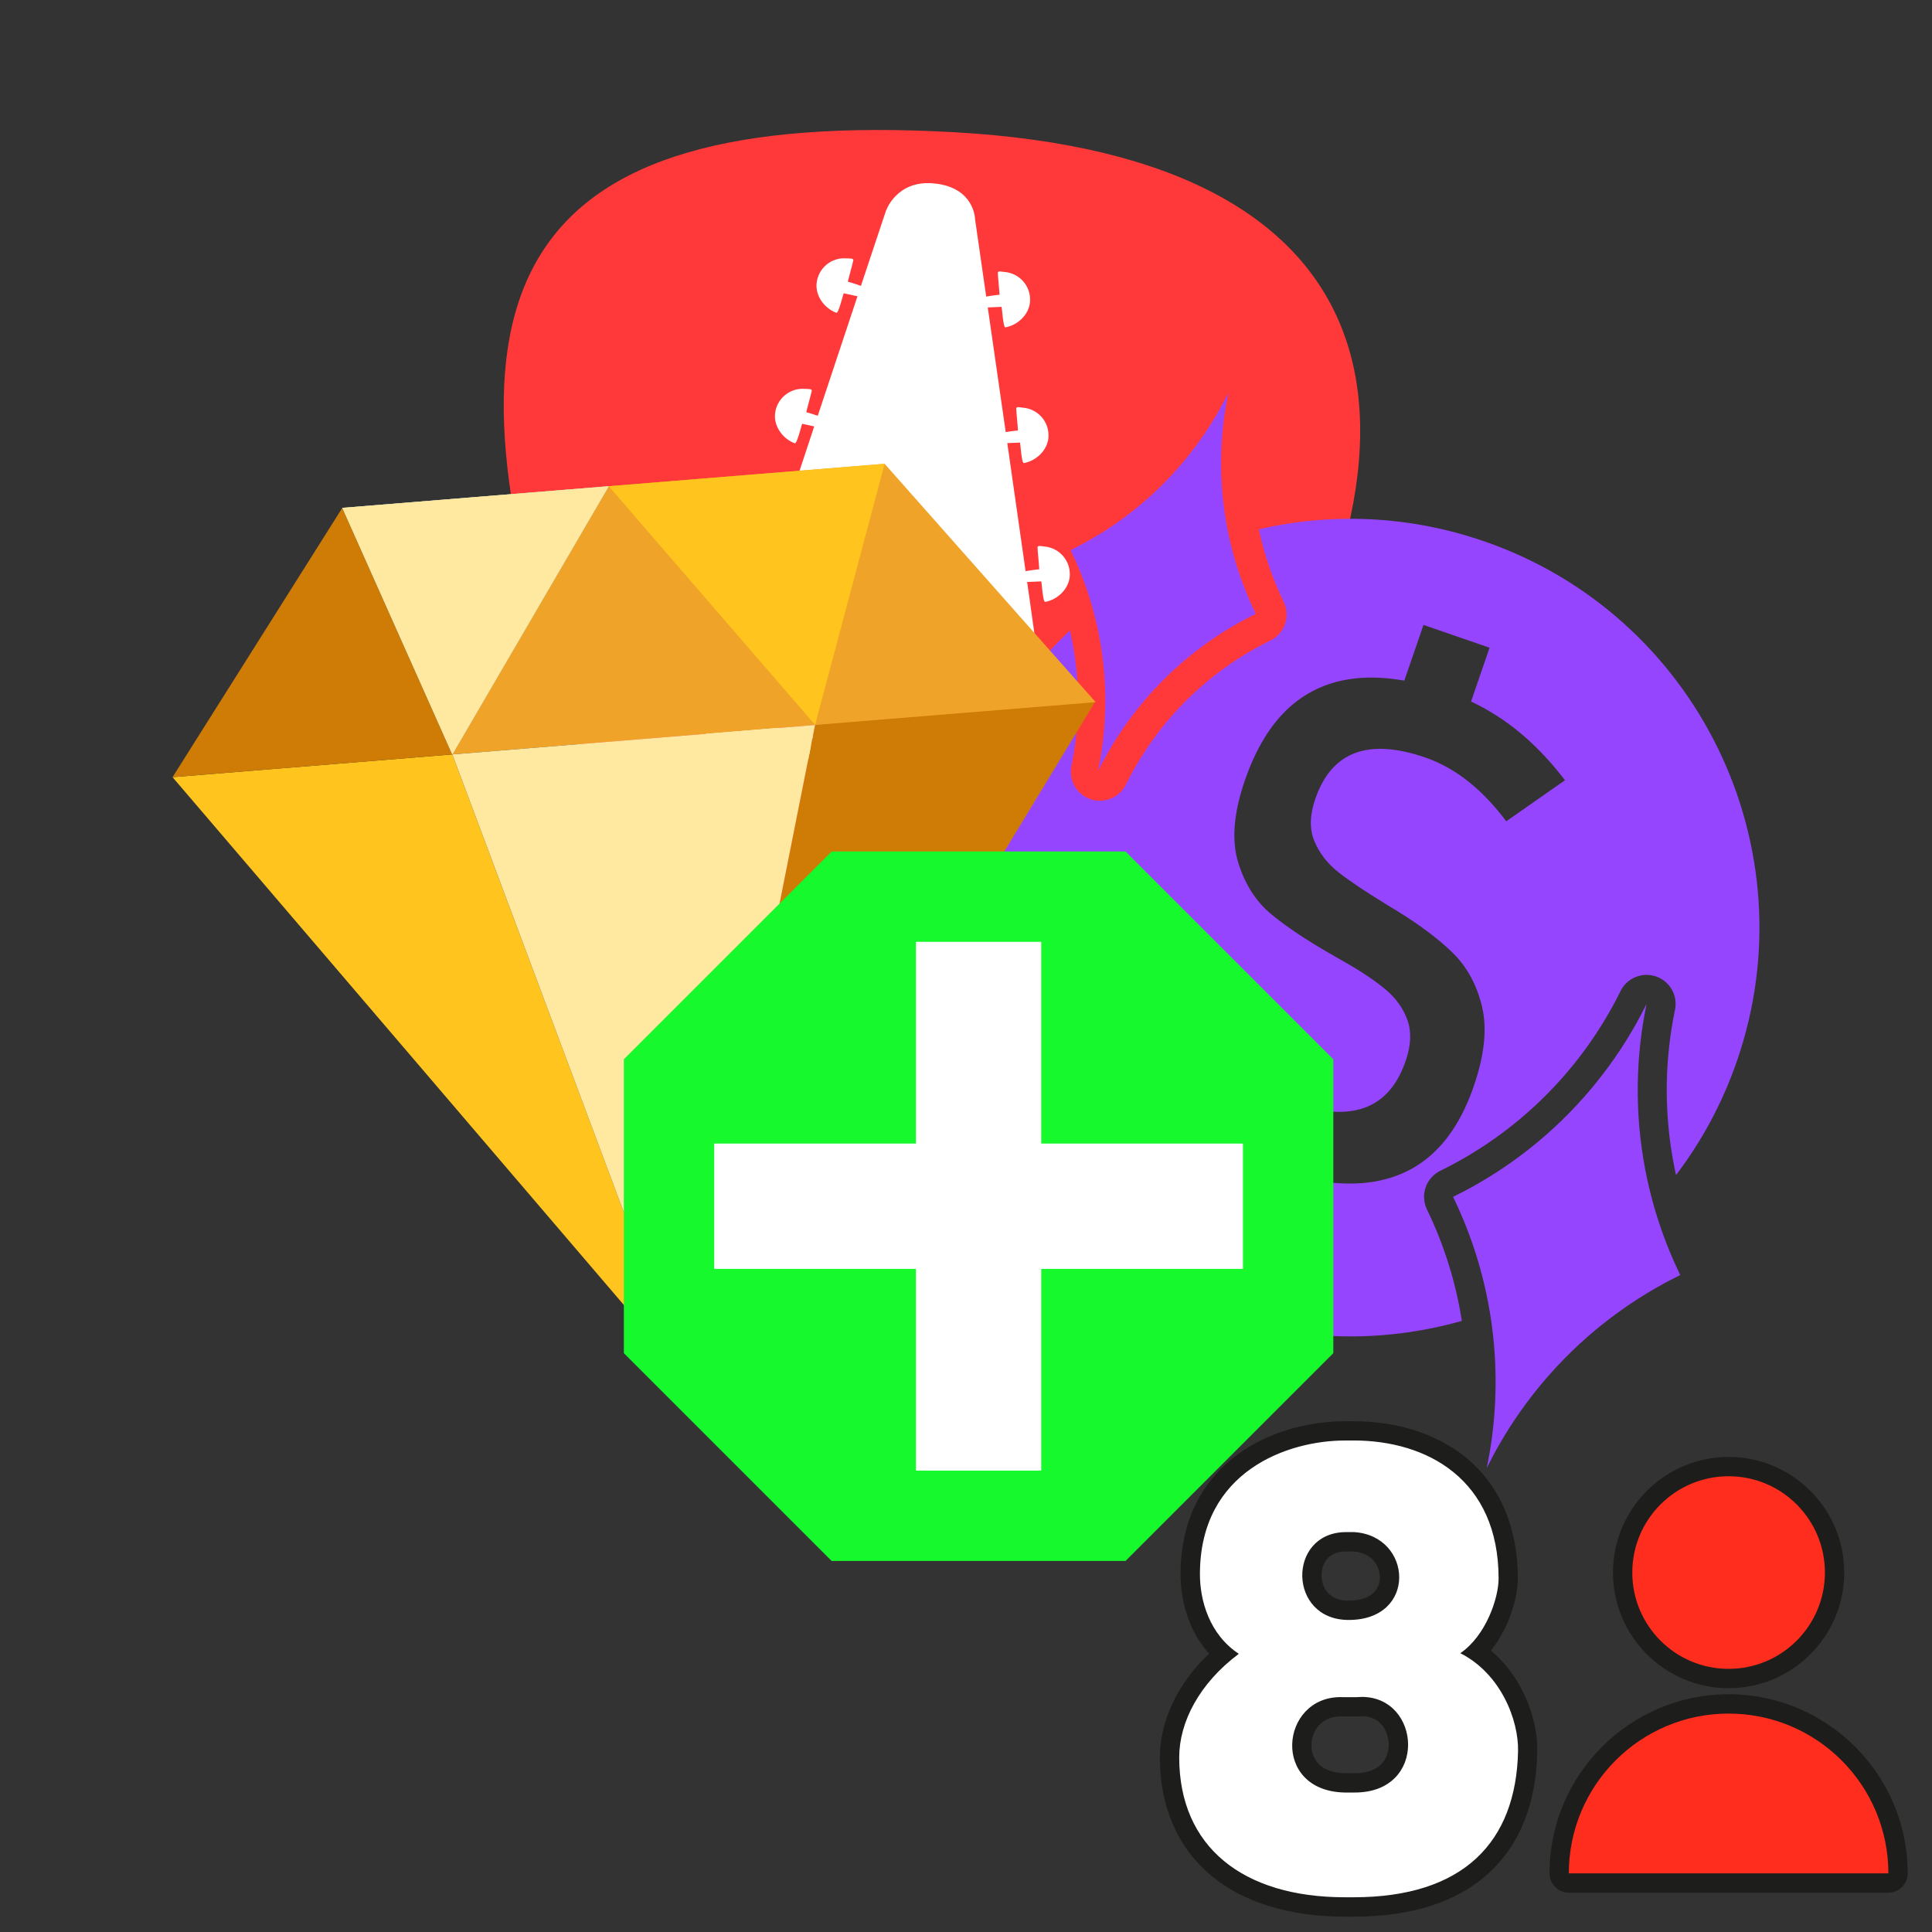 <?xml version="1.0" encoding="UTF-8"?>
<svg xmlns="http://www.w3.org/2000/svg" viewBox="0 0 1000 1000">
  <rect x="0" y="0" width="1000" height="1000" fill="#333333" stroke="none"/>
  <defs>
    <style>
      .cls-1 {
        fill: #ffc41d;
      }

      .cls-2, .cls-3, .cls-4 {
        fill: #fff;
      }

      .cls-3, .cls-5 {
        fill-rule: evenodd;
      }

      .cls-4 {
        opacity: 0;
      }

      .cls-6 {
        fill: #16f92c;
      }

      .cls-5 {
        fill: #ff3939;
      }

      .cls-7 {
        fill: #9645ff;
      }

      .cls-8 {
        fill: #efa329;
      }

      .cls-9 {
        fill: #ffe89f;
      }

      .cls-10 {
        fill: #ff2d1d;
      }

      .cls-11 {
        fill: #ce7c06;
      }

      .cls-12 {
        fill: #1d1d1b;
      }

      .cls-13 {
        fill: #a2dbf4;
      }
    </style>
  </defs>
  <g id="katman_2" data-name="katman 2">
    <rect class="cls-4" width="1000" height="1000"/>
    <g>
      <path class="cls-2" d="m696.11,987.01c-27.28,0-50.03-6.9-65.79-19.94-16.32-13.51-24.95-33.39-24.95-57.48,0-18.94,10.28-38.57,27.78-53.53-10.78-9.71-17.06-24.67-17.06-41.3,0-25.29,9.92-45.61,28.68-58.77,19.81-13.9,42.5-15.4,51.34-15.4h4.55c21.52,0,41.03,6.25,54.92,17.61,16.42,13.42,25.1,33.76,25.1,58.84,0,9.65-5.2,26.84-16.24,37.96,17.74,12.35,26.66,34.35,26.31,51.45-1.08,51.95-33.07,80.57-90.08,80.57h-4.55Zm5.2-64.23c7.36,0,13.34-2.15,17.3-6.22,3.38-3.48,5.25-8.28,5.25-13.53,0-9.81-6.5-19.73-18.93-19.73-.72,0-1.46.03-2.2.1-.15.01-.29.02-.44.02,0,0-7.57,0-7.62,0-.26,0-.52-.01-.78-.01-12.98,0-19.9,9.96-20.03,19.81-.11,8.76,5.59,19.13,22,19.57h5.46Zm-5.14-124.77c-11.95.28-17.2,9.02-17.11,17.57.1,8.91,6.01,17.9,19,17.9,15.24,0,20.93-8.9,21.17-16.52.28-8.77-5.95-18.07-18.42-18.94h-4.65Z"/>
      <path class="cls-12" d="m700.65,745.59c38,0,75.02,20.13,75.02,71.45,0,10.07-6.5,29.55-19.81,38.65,21.11,10.72,30.2,34.75,29.88,50.66-.97,47.09-28.25,75.67-85.09,75.67h-4.55c-52.61,0-85.74-25.98-85.74-72.42,0-18.19,10.39-38.32,30.85-53.58-15.26-10.07-20.13-27.6-20.13-41.24,0-53.58,45.79-69.17,75.02-69.17h4.55m-2.6,92.88c35.72,0,33.12-43.52,2.92-45.47h-4.87c-29.88.65-29.55,45.47,1.95,45.47m-3.25,39.94c-.31,0-.63-.01-.94-.01-31.31,0-36.04,48.41,1.91,49.38h5.52c37.91,0,34.33-49.48,3.61-49.48-.86,0-1.74.04-2.64.12h-7.47m5.84-142.82h-4.55c-9.31,0-33.24,1.59-54.21,16.31-14.05,9.86-30.81,28.77-30.81,62.87,0,6.29.89,15.89,5.14,25.88,2.46,5.77,5.67,10.87,9.62,15.24-6.7,6.35-12.21,13.36-16.45,20.94-5.91,10.56-9.03,21.89-9.03,32.77,0,25.63,9.25,46.83,26.76,61.33,16.67,13.8,40.52,21.09,68.97,21.09h4.55c30.3,0,53.95-7.69,70.29-22.84,15.9-14.75,24.24-35.81,24.79-62.62.21-10.22-2.72-21.93-8.03-32.11-4.14-7.94-9.55-14.75-15.96-20.14,9.53-11.93,13.92-27.61,13.92-37.26,0-26.62-9.31-48.31-26.93-62.71-14.78-12.08-35.41-18.74-58.09-18.74h0Zm-4.43,67.41h4.4c9.63.75,13.8,7.64,13.61,13.78-.24,7.32-6.28,11.68-16.18,11.68-13.19,0-13.97-10.79-14-12.95-.02-2.04.46-12.2,12.17-12.51h0Zm-1.42,85.41h7.47c.29,0,.59-.01.88-.04.6-.05,1.19-.08,1.76-.08,11.02,0,13.93,9.64,13.93,14.73,0,3.94-1.36,7.5-3.83,10.04-3,3.08-7.74,4.71-13.71,4.71h-5.39c-16-.46-17.11-11.22-17.07-14.51.09-7.16,4.83-14.87,15.03-14.87.21,0,.42,0,.63,0,.1,0,.2,0,.3,0h0Z"/>
    </g>
  </g>
  <g id="katman_1" data-name="katman 1">
    <path class="cls-5" d="m443.01,601.27s-74.51-10.97-149.28-231.87c-74.77-220.9-28.46-313.84,200.57-300.94,229.03,12.9,264.53,153.67,135.47,350.62-129.06,196.95-173.14,183.71-186.75,182.19Z"/>
    <g>
      <g>
        <rect class="cls-2" x="404.05" y="399.78" width="97.28" height="75.96" transform="translate(-22.6 850.87) rotate(-85.04)"/>
        <path class="cls-3" d="m344.85,433.41s31.58-82.82,31.93-82.64c29.35,15.34,38.05,54.67,38.05,54.67l-18.14,48.34s-11.44,35.84-24.25,30.1c-37.78-16.95-27.59-50.48-27.59-50.48Z"/>
        <path class="cls-3" d="m559.76,452.48s-16.83-87.03-17.2-86.91c-31.56,10.05-46.91,47.29-46.91,47.29l9.54,50.75s5.09,37.28,18.7,33.83c40.14-10.18,35.88-44.96,35.88-44.96Z"/>
      </g>
      <path class="cls-3" d="m458.48,109.35s5.3-16.1,24.53-14.45c21.46,1.84,21.67,18.47,21.67,18.47,0,0,33.31,230.67,32.92,230.78-57.64,15.78-42.92,44.42-42.92,44.42l-74.61-6.48s19.31-26.1-34.59-51.42c-.71-.33,73-221.31,73-221.31Z"/>
      <g>
        <path class="cls-3" d="m540.62,282.88c7.9.69,13.75,7.65,13.06,15.55-.58,6.62-6.46,12.01-12.71,13.11-1.21.21-1.8-10.59-2.02-10.61-.15-.01-7.44.29-8.32.35-1.5.09-2.85-3.96-.6-5.4.55-.35,7.23-1.23,7.86-1.19.16.01-.99-11.22-.87-11.58.31-.93,2.37-.33,3.6-.23Z"/>
        <path class="cls-3" d="m529.6,211.03c7.9.69,13.75,7.65,13.06,15.55-.58,6.62-6.46,12.01-12.71,13.11-1.21.21-1.8-10.59-2.02-10.61-.15-.01-7.44.29-8.32.35-1.5.09-2.85-3.96-.6-5.4.55-.35,7.23-1.23,7.86-1.19.16.01-.99-11.22-.87-11.58.31-.93,2.37-.33,3.6-.22Z"/>
        <path class="cls-3" d="m520.06,140.78c7.9.69,13.75,7.65,13.06,15.55-.58,6.62-6.46,12.01-12.71,13.11-1.21.21-1.8-10.59-2.02-10.61-.15-.01-7.44.29-8.32.35-1.5.09-2.85-3.96-.6-5.4.55-.35,7.23-1.23,7.86-1.19.17.01-.99-11.22-.87-11.58.31-.92,2.37-.33,3.6-.22Z"/>
      </g>
      <g>
        <path class="cls-3" d="m393.46,270.17c-7.9-.69-14.86,5.16-15.55,13.06h0c-.58,6.62,4.29,12.94,10.26,15.1,1.15.42,3.6-10.12,3.82-10.1.15.01,7.27,1.57,8.14,1.78,1.46.35,3.49-3.41,1.52-5.22-.48-.44-6.91-2.46-7.54-2.53-.16-.02,2.91-10.88,2.85-11.26-.15-.97-2.28-.74-3.5-.84Z"/>
        <path class="cls-3" d="m416.7,201.29c-7.9-.69-14.86,5.16-15.55,13.06-.58,6.62,4.29,12.94,10.26,15.1,1.15.42,3.6-10.12,3.82-10.1.15.01,7.27,1.57,8.14,1.78,1.46.35,3.49-3.41,1.52-5.22-.48-.44-6.91-2.46-7.54-2.53-.16-.02,2.91-10.88,2.85-11.26-.15-.97-2.28-.74-3.5-.84Z"/>
        <path class="cls-3" d="m438.21,133.74c-7.9-.69-14.86,5.16-15.55,13.06h0c-.58,6.62,4.29,12.94,10.26,15.1,1.15.42,3.6-10.12,3.82-10.1.15.01,7.27,1.57,8.14,1.78,1.46.35,3.49-3.41,1.52-5.22-.48-.44-6.91-2.46-7.54-2.53-.16-.01,2.91-10.88,2.85-11.26-.15-.97-2.28-.74-3.5-.84Z"/>
      </g>
    </g>
    <g id="katman_1-2" data-name="katman 1">
      <path class="cls-7" d="m649.98,317.73c-12.09,5.93-28.78,15.8-45.42,31.83-18.77,18.1-29.88,36.75-36.2,49.55,2.89-13.98,5.63-35.52,1.98-61.33-3.23-22.87-10.32-40.93-16.19-53.04,12.09-5.93,28.78-15.8,45.42-31.83,18.77-18.1,29.88-36.75,36.2-49.55-2.89,13.98-5.63,35.52-1.98,61.33,3.23,22.87,10.32,40.93,16.19,53.04Z"/>
      <path class="cls-7" d="m869.69,659.97c-14.83,7.27-35.32,19.38-55.73,39.06-23.03,22.2-36.67,45.1-44.41,60.79,3.55-17.14,6.9-43.58,2.43-75.25-3.96-28.07-12.66-50.23-19.86-65.09,14.83-7.27,35.32-19.38,55.73-39.06,23.03-22.2,36.67-45.1,44.41-60.79-3.55,17.14-6.9,43.58-2.43,75.25,3.96,28.07,12.66,50.23,19.86,65.09Z"/>
      <path class="cls-7" d="m767.95,280.1c-38.91-13.4-79.04-14.78-116.38-6.14,2.75,12.96,7.04,25.55,12.86,37.53,3.61,7.44.53,16.41-6.91,20.05-15.34,7.52-29.33,17.33-41.6,29.16-13.61,13.12-24.76,28.39-33.16,45.38-3.35,6.78-11.22,10.02-18.37,7.56-7.15-2.46-11.36-9.85-9.82-17.26,3.85-18.56,4.46-37.47,1.81-56.18-.66-4.68-1.54-9.3-2.59-13.88-24.09,22.72-43.2,51.44-54.73,84.93-38.04,110.47,20.68,230.86,131.14,268.9,42.43,14.61,86.32,14.93,126.45,3.54-3.13-20-9.19-39.37-18.05-57.65-3.61-7.44-.53-16.41,6.91-20.05,19.14-9.39,36.6-21.62,51.9-36.38,16.98-16.37,30.9-35.43,41.38-56.64,3.35-6.78,11.22-10.02,18.37-7.56,7.15,2.46,11.36,9.85,9.82,17.26-4.8,23.16-5.57,46.75-2.26,70.11.74,5.18,1.67,10.32,2.78,15.42,13.29-17.47,24.06-37.32,31.6-59.21,38.04-110.47-20.68-230.86-131.14-268.9h0Zm-5.15,282.19c-5.43,15.76-13.02,27.82-22.77,36.15-9.75,8.34-21.64,13-35.68,13.98-8.52.59-17.87-.18-28.01-2.28l-9.78,28.39-34.21-11.78,9.62-27.94c-5.58-2.64-10.84-5.63-15.77-8.97-8.77-5.95-16.48-12.98-23.13-21.09-6.65-8.11-12.32-17.34-17-27.71l32.57-19.93c4.7,12.5,11.1,22.86,19.21,31.1,8.11,8.24,17.92,14.33,29.44,18.3,15.88,5.47,28.8,6.44,38.77,2.93,9.96-3.51,17.12-11.58,21.47-24.22l.06-.17c2.77-8.05,3.06-15.08.88-21.09-2.18-6.01-5.89-11.23-11.12-15.65-5.23-4.43-12.23-9.15-21.01-14.18-.29-.23-.59-.39-.86-.49s-.57-.26-.86-.49c-.52-.31-1.07-.62-1.65-.94-.58-.33-1.12-.64-1.65-.94-14.02-7.95-25.08-15.27-33.16-21.93-8.09-6.66-13.86-15.69-17.32-27.07-3.46-11.39-2.31-25.46,3.47-42.24l.06-.17c5.62-16.32,13.26-28.86,22.89-37.62,9.65-8.75,21.29-13.81,34.97-15.17,7.57-.75,15.79-.32,24.63,1.22l9.93-28.82,34.21,11.78-9.59,27.86c3.54,1.68,7.01,3.5,10.38,5.54,7.11,4.26,13.83,9.33,20.18,15.2,6.36,5.88,12.38,12.55,18.06,20.01l-30.39,21.24c-6.35-8.44-13-15.39-19.94-20.84-6.94-5.45-14.27-9.51-21.98-12.17-14.76-5.08-26.88-5.84-36.36-2.3-9.48,3.56-16.32,11.43-20.52,23.61l-.06.17c-2.89,8.38-3.03,15.69-.41,21.91,2.61,6.22,6.75,11.55,12.41,16,5.66,4.45,13.65,9.83,23.99,16.14.41.27.81.53,1.23.79.41.27.87.55,1.39.85.52.31,1.01.6,1.48.88.46.29.95.58,1.48.88,12.19,7.45,22.02,14.81,29.46,22.05,7.45,7.26,12.53,16.54,15.26,27.87,2.73,11.32,1.35,24.98-4.16,40.97l-.11.33v.03Z"/>
    </g>
    <g id="katman_1-3" data-name="katman 1">
      <polyline class="cls-11" points="434.44 312.07 354.82 712.78 566.69 363.46"/>
      <path class="cls-1" d="m234.12,390.49c40.23,107.43,80.47,214.86,120.7,322.29-88.51-103.51-177.01-207.01-265.51-310.52,48.27-3.92,96.53-7.85,144.8-11.77Z"/>
      <path class="cls-8" d="m457.87,240.06l-280.67,22.81c18.98,42.54,37.95,85.08,56.93,127.62l332.98-27.06-109.23-123.37Z"/>
      <path class="cls-11" d="m89.31,402.26l144.8-11.77-56.93-127.62-87.88,139.39Z"/>
      <path class="cls-13" d="m315.09,251.66l-137.89,11.21c18.98,42.54,37.95,85.08,56.93,127.62,26.99-46.28,53.98-92.55,80.97-138.83Z"/>
      <path class="cls-1" d="m315.09,251.66c35.6,41.19,71.2,82.38,106.81,123.57,11.99-45.06,23.99-90.12,35.98-135.17l-142.78,11.6h0Z"/>
      <path class="cls-9" d="m234.12,390.49c40.23,107.43,80.46,214.86,120.69,322.29,22.36-112.52,44.72-225.03,67.07-337.55l-187.76,15.26h0Z"/>
      <path class="cls-9" d="m315.09,251.66l-137.89,11.21c18.98,42.54,37.95,85.08,56.93,127.62,26.99-46.28,53.98-92.55,80.97-138.83Z"/>
    </g>
    <polygon class="cls-6" points="582.57 440.72 430.46 440.72 322.9 548.28 322.9 700.39 430.46 807.95 582.57 807.95 690.13 700.39 690.13 548.28 582.57 440.72"/>
    <polygon class="cls-2" points="643.36 591.91 538.94 591.91 538.94 487.49 474.08 487.49 474.08 591.91 369.67 591.91 369.67 656.77 474.08 656.77 474.08 761.18 538.94 761.18 538.94 656.77 643.36 656.77 643.36 591.91"/>
    <g>
      <circle class="cls-10" cx="894.72" cy="813.95" r="54.85"/>
      <path class="cls-12" d="m894.72,764.1c27.53,0,49.85,22.32,49.85,49.85s-22.32,49.85-49.85,49.85-49.85-22.32-49.85-49.85,22.32-49.85,49.85-49.85m0-10c-33,0-59.85,26.85-59.85,59.85s26.85,59.85,59.85,59.85,59.85-26.85,59.85-59.85-26.85-59.85-59.85-59.85h0Z"/>
    </g>
    <g>
      <path class="cls-10" d="m812.02,974.64c-2.76,0-5-2.24-5-5,0-48.36,39.34-87.7,87.7-87.7s87.7,39.34,87.7,87.7c0,2.76-2.24,5-5,5h-165.4Z"/>
      <path class="cls-12" d="m894.72,886.94c45.67,0,82.7,37.03,82.7,82.7h-165.4c0-45.67,37.03-82.7,82.7-82.7m0-10c-51.11,0-92.7,41.58-92.7,92.7,0,5.52,4.48,10,10,10h165.4c5.52,0,10-4.48,10-10,0-51.11-41.58-92.7-92.7-92.7h0Z"/>
    </g>
  </g>
</svg>